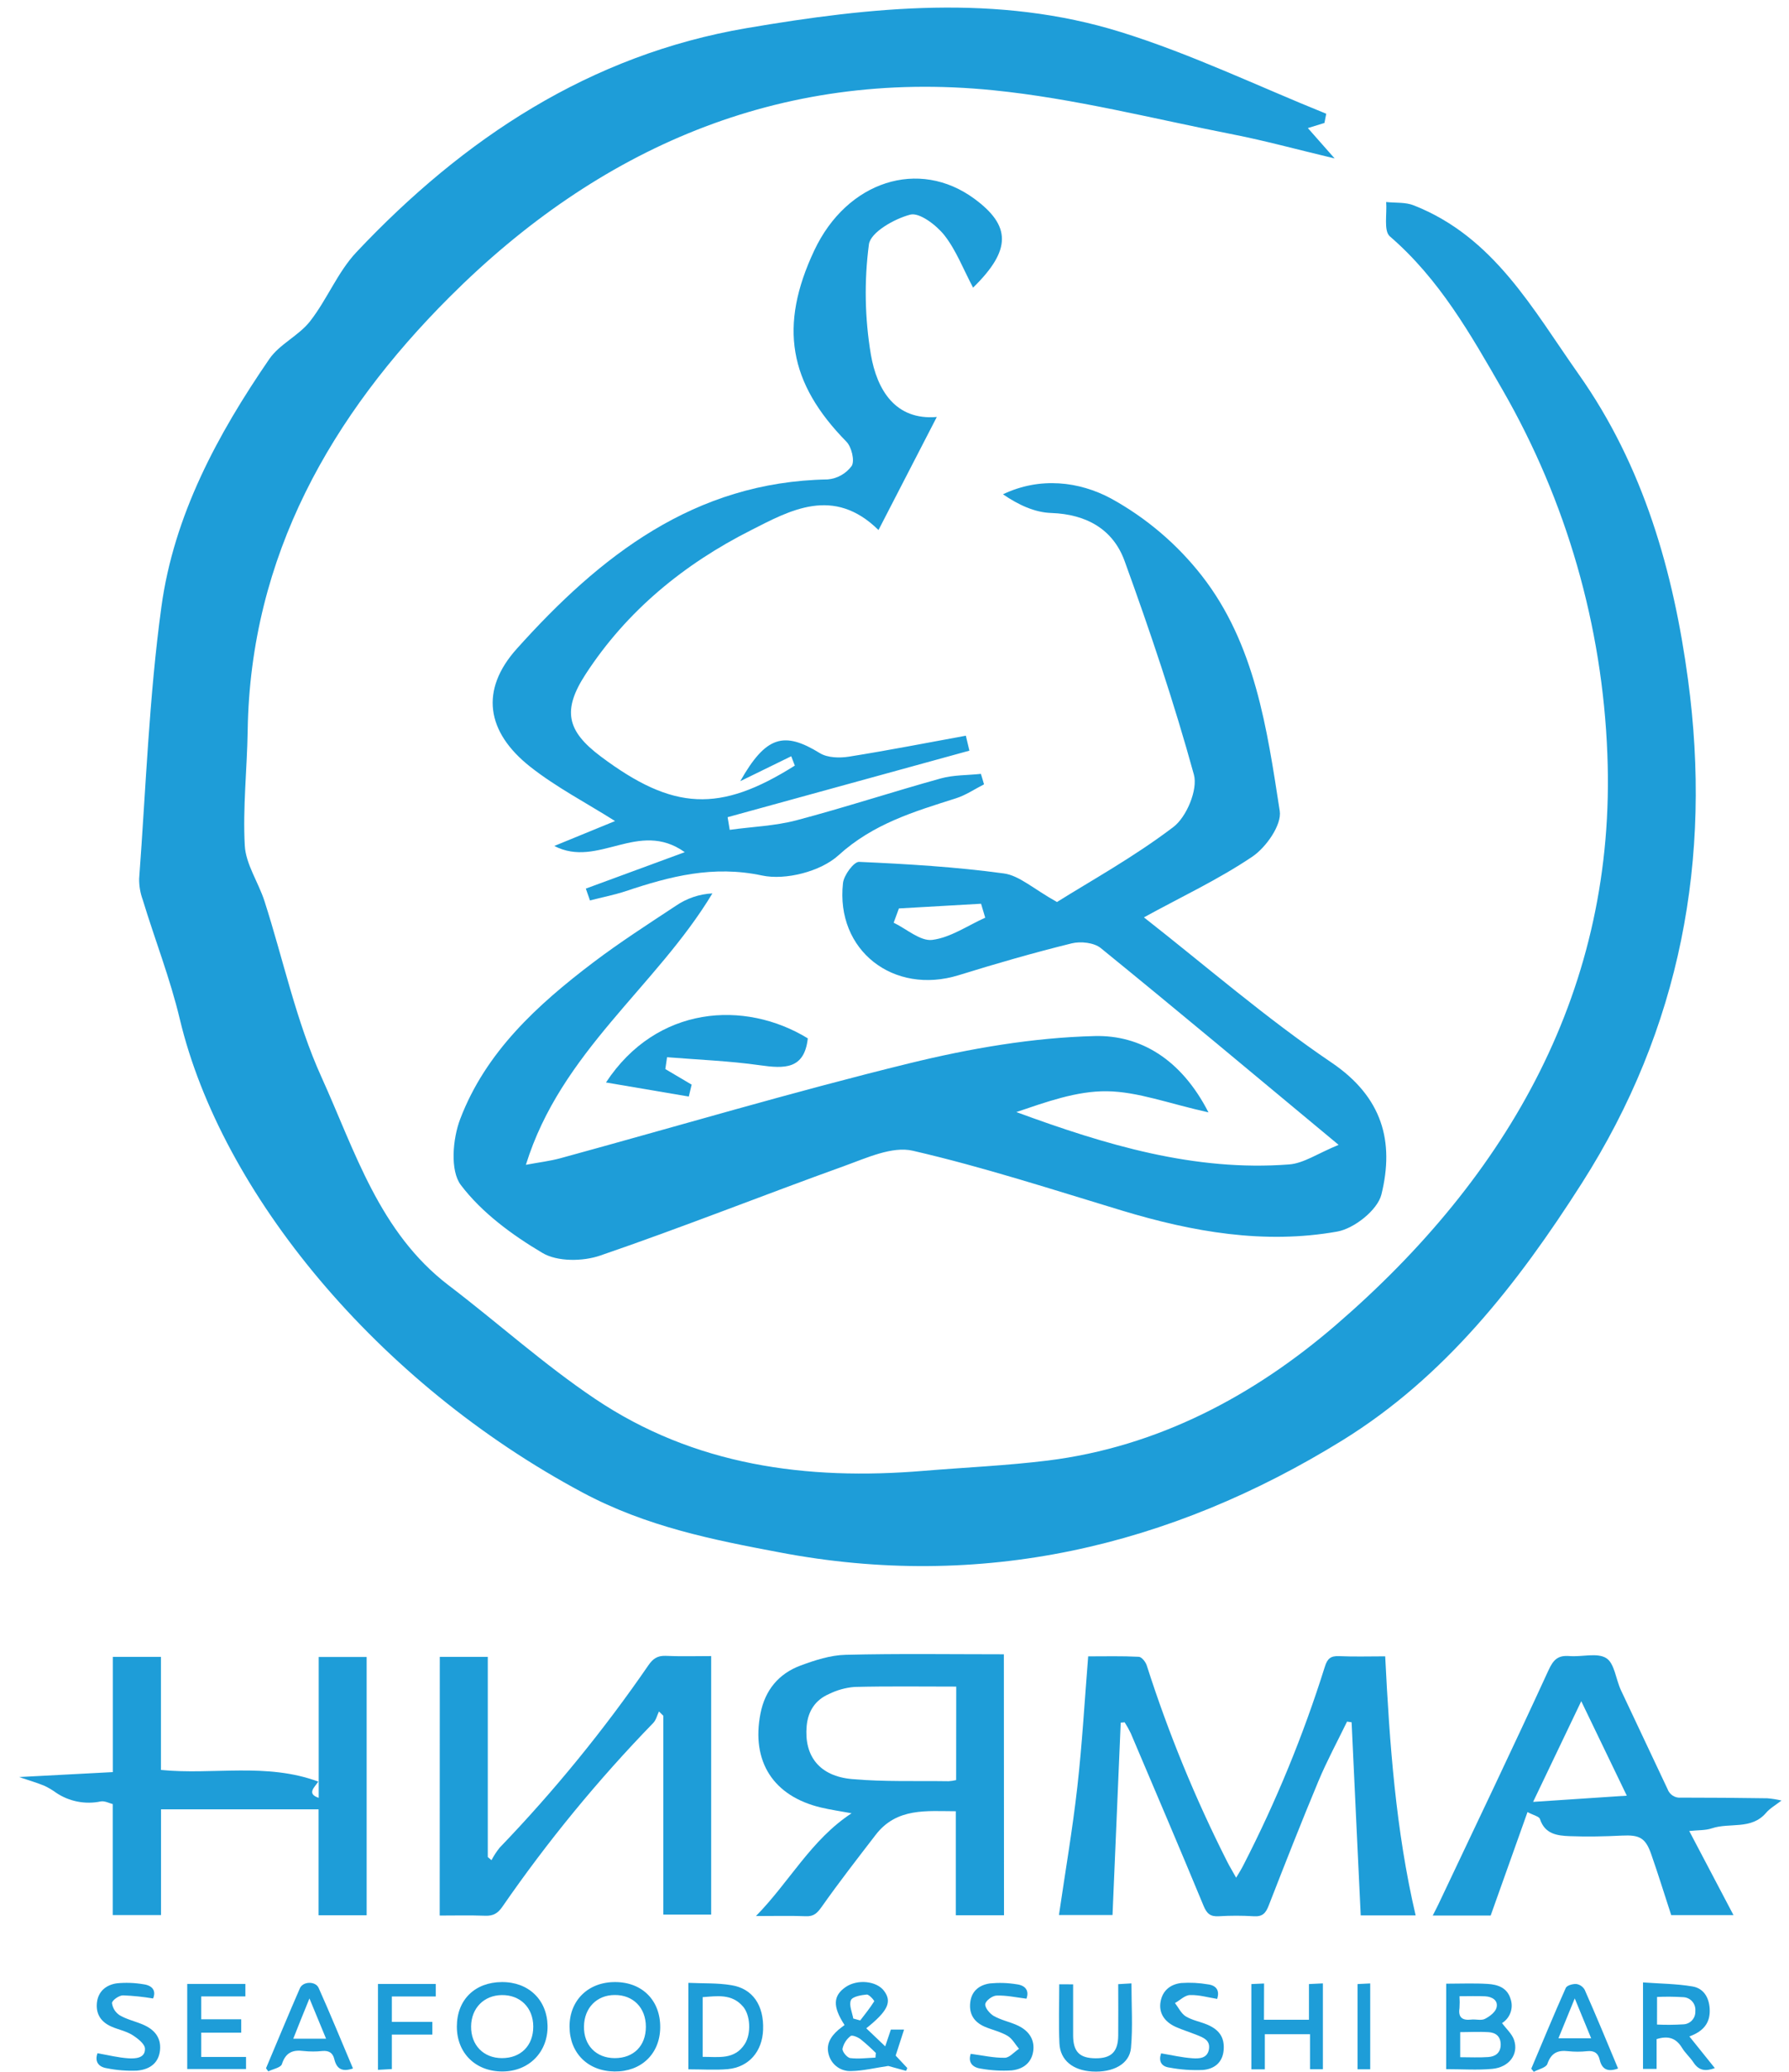 <svg width="76" height="88" viewBox="0 0 76 88" fill="none" xmlns="http://www.w3.org/2000/svg">
<path d="M56.264 5.223L55.56 5.44L56.698 6.73C55.005 6.325 53.73 5.976 52.438 5.721C49.026 5.053 45.629 4.177 42.181 3.832C33.084 2.922 25.399 6.32 19.102 12.612C14.088 17.623 10.635 23.611 10.522 31.032C10.497 32.662 10.31 34.296 10.399 35.919C10.444 36.712 10.98 37.48 11.237 38.278C12.038 40.773 12.582 43.383 13.658 45.753C15.083 48.894 16.11 52.34 19.052 54.589C21.136 56.176 23.097 57.949 25.271 59.41C29.493 62.252 34.268 62.889 39.24 62.474C40.994 62.329 42.757 62.253 44.502 62.038C49.192 61.456 53.269 59.278 56.73 56.298C64.093 49.958 68.681 41.956 68.283 32.022C68.074 26.587 66.548 21.284 63.836 16.568C62.467 14.187 61.149 11.855 59.04 10.036C58.776 9.803 58.928 9.076 58.887 8.581C59.284 8.624 59.711 8.581 60.067 8.726C63.466 10.069 65.103 13.116 67.063 15.893C69.826 19.806 71.094 24.291 71.71 28.869C72.733 36.456 71.41 43.655 67.196 50.262C64.46 54.552 61.374 58.488 57.04 61.171C49.688 65.716 41.649 67.57 33.101 65.934C30.294 65.405 27.466 64.847 24.752 63.397C16.02 58.733 9.396 50.664 7.638 43.285C7.229 41.566 6.579 39.912 6.065 38.222C5.96 37.935 5.908 37.632 5.911 37.326C6.198 33.473 6.333 29.599 6.856 25.78C7.385 21.892 9.237 18.459 11.44 15.25C11.874 14.618 12.693 14.259 13.171 13.647C13.896 12.721 14.345 11.556 15.141 10.711C19.698 5.875 25.064 2.33 31.717 1.195C37.009 0.293 42.38 -0.272 47.627 1.366C50.603 2.292 53.441 3.661 56.341 4.831C56.313 4.967 56.288 5.094 56.264 5.223Z" fill="#1E9DD8"/>
<path d="M46.228 70.354C46.959 70.354 47.668 70.336 48.374 70.372C48.498 70.372 48.67 70.591 48.717 70.742C49.633 73.605 50.775 76.39 52.132 79.071C52.234 79.277 52.356 79.468 52.513 79.755C52.645 79.539 52.741 79.383 52.824 79.218C54.213 76.515 55.37 73.698 56.28 70.799C56.389 70.446 56.531 70.329 56.889 70.345C57.529 70.373 58.171 70.353 58.846 70.353C59.032 74.074 59.294 77.737 60.139 81.357H57.806C57.673 78.615 57.548 75.886 57.419 73.154L57.225 73.125C56.817 73.965 56.371 74.789 56.011 75.649C55.28 77.4 54.587 79.168 53.895 80.942C53.769 81.267 53.63 81.418 53.259 81.393C52.764 81.362 52.267 81.362 51.772 81.393C51.422 81.412 51.27 81.287 51.132 80.955C50.117 78.501 49.073 76.06 48.035 73.615C47.958 73.457 47.872 73.303 47.778 73.155L47.61 73.169C47.495 75.877 47.38 78.584 47.262 81.34H44.986C45.251 79.522 45.562 77.717 45.767 75.9C45.972 74.082 46.076 72.246 46.228 70.354Z" fill="#1E9DD8"/>
<path d="M18.683 70.376H20.722V78.878L20.879 79.011C20.977 78.824 21.093 78.647 21.225 78.481C23.54 76.074 25.655 73.481 27.548 70.729C27.736 70.457 27.924 70.323 28.267 70.332C28.929 70.363 29.581 70.342 30.212 70.342V81.323H28.179V72.876C28.118 72.815 28.056 72.755 27.994 72.695C27.916 72.858 27.872 73.055 27.753 73.18C25.404 75.6 23.26 78.211 21.344 80.986C21.152 81.265 20.956 81.383 20.62 81.371C19.958 81.347 19.309 81.363 18.679 81.363L18.683 70.376Z" fill="#1E9DD8"/>
<path d="M42.652 81.351H40.604V76.932C39.384 76.932 38.098 76.765 37.2 77.935C36.426 78.941 35.648 79.942 34.917 80.978C34.724 81.251 34.58 81.408 34.231 81.392C33.569 81.365 32.908 81.384 32.114 81.384C33.543 79.929 34.449 78.152 36.177 77.018C35.698 76.93 35.284 76.871 34.879 76.775C32.852 76.293 31.907 74.823 32.307 72.778C32.5 71.791 33.08 71.088 34.008 70.744C34.621 70.516 35.28 70.303 35.923 70.288C38.166 70.232 40.41 70.266 42.646 70.266L42.652 81.351ZM40.623 71.638C39.129 71.638 37.712 71.617 36.296 71.653C35.917 71.685 35.548 71.788 35.208 71.957C34.636 72.209 34.327 72.678 34.269 73.309C34.153 74.585 34.809 75.445 36.201 75.567C37.561 75.687 38.937 75.637 40.302 75.657C40.409 75.65 40.515 75.634 40.619 75.609L40.623 71.638Z" fill="#1E9DD8"/>
<path d="M6.837 75.178C9.061 75.4 11.315 74.855 13.522 75.674C13.356 75.921 13.02 76.19 13.539 76.363V70.38H15.576V81.35H13.534V76.852H6.84V81.342H4.789V76.628C4.649 76.595 4.446 76.482 4.274 76.517C3.948 76.585 3.611 76.586 3.284 76.521C2.957 76.456 2.646 76.326 2.371 76.138C2.22 76.028 2.059 75.933 1.89 75.853C1.571 75.72 1.239 75.626 0.811 75.48L4.792 75.27V70.375H6.837V75.178Z" fill="#1E9DD8"/>
<path d="M63.326 81.363H60.865C60.964 81.169 61.045 81.015 61.119 80.859C62.679 77.563 64.254 74.275 65.775 70.961C65.99 70.491 66.18 70.299 66.686 70.342C67.193 70.384 67.855 70.188 68.237 70.429C68.588 70.65 68.643 71.322 68.857 71.784C69.519 73.191 70.18 74.588 70.842 75.994C70.883 76.109 70.962 76.207 71.065 76.272C71.168 76.338 71.291 76.367 71.412 76.354C72.636 76.354 73.859 76.363 75.081 76.382C75.283 76.399 75.484 76.431 75.681 76.478C75.416 76.681 75.183 76.813 75.019 77.008C74.393 77.731 73.479 77.405 72.726 77.657C72.452 77.75 72.141 77.731 71.762 77.772L73.642 81.345H70.996C70.707 80.46 70.44 79.594 70.141 78.741C69.9 78.055 69.638 77.931 68.904 77.967C68.169 78.003 67.424 78.02 66.688 77.991C66.158 77.971 65.629 77.907 65.42 77.262C65.387 77.154 65.155 77.108 64.891 76.968L63.326 81.363ZM67.176 72.255L65.129 76.535L69.109 76.271C68.458 74.925 67.844 73.648 67.173 72.255H67.176Z" fill="#1E9DD8"/>
<path d="M51.338 47.248C49.643 46.871 48.337 46.368 47.026 46.351C45.735 46.334 44.437 46.81 43.176 47.235C46.972 48.631 50.748 49.767 54.767 49.459C55.386 49.411 55.976 48.993 56.867 48.628C53.233 45.609 50.017 42.915 46.763 40.27C46.477 40.037 45.908 39.975 45.53 40.069C43.917 40.466 42.319 40.928 40.731 41.42C37.953 42.28 35.493 40.361 35.812 37.507C35.85 37.171 36.274 36.598 36.497 36.608C38.551 36.699 40.608 36.822 42.642 37.099C43.303 37.187 43.897 37.753 44.903 38.313C46.296 37.438 48.164 36.407 49.846 35.128C50.406 34.704 50.894 33.541 50.719 32.902C49.876 29.837 48.859 26.815 47.774 23.826C47.284 22.48 46.156 21.842 44.659 21.789C43.958 21.767 43.265 21.445 42.608 20.995C44.19 20.24 45.855 20.455 47.188 21.168C48.688 21.991 50.005 23.11 51.058 24.458C53.314 27.35 53.824 30.941 54.366 34.448C54.457 35.036 53.787 35.99 53.205 36.384C51.762 37.358 50.162 38.104 48.596 38.965C51.219 41.02 53.779 43.247 56.569 45.135C58.728 46.598 59.241 48.486 58.685 50.736C58.521 51.397 57.528 52.183 56.808 52.311C53.708 52.862 50.663 52.325 47.671 51.421C44.718 50.528 41.776 49.569 38.776 48.877C37.902 48.674 36.811 49.186 35.875 49.522C32.407 50.771 28.981 52.136 25.494 53.331C24.759 53.584 23.672 53.596 23.04 53.216C21.754 52.454 20.466 51.506 19.577 50.333C19.116 49.725 19.229 48.371 19.55 47.531C20.633 44.685 22.826 42.682 25.194 40.886C26.325 40.029 27.523 39.258 28.708 38.476C29.168 38.159 29.706 37.975 30.264 37.947C27.875 41.916 23.828 44.672 22.341 49.475C22.906 49.369 23.371 49.316 23.817 49.193C28.748 47.845 33.651 46.385 38.615 45.168C41.198 44.534 43.877 44.07 46.526 44.006C48.422 43.965 50.169 44.963 51.338 47.248ZM38.187 38.586L37.965 39.192C38.514 39.456 39.097 39.986 39.605 39.922C40.383 39.823 41.108 39.313 41.854 38.979C41.795 38.782 41.737 38.582 41.677 38.386L38.187 38.586Z" fill="#1E9DD8"/>
<path d="M26.129 34.874C24.892 34.094 23.627 33.436 22.528 32.57C20.654 31.09 20.383 29.307 21.954 27.556C25.481 23.623 29.495 20.462 35.156 20.364C35.358 20.347 35.555 20.288 35.732 20.188C35.91 20.089 36.063 19.953 36.184 19.788C36.316 19.564 36.176 18.983 35.956 18.759C33.508 16.268 33.082 13.844 34.591 10.639C35.978 7.691 39.039 6.706 41.398 8.446C42.939 9.583 42.986 10.606 41.338 12.218C40.918 11.424 40.619 10.63 40.118 9.991C39.776 9.56 39.06 9.016 38.672 9.116C37.995 9.291 36.979 9.869 36.913 10.381C36.708 11.938 36.737 13.517 36.997 15.065C37.255 16.555 38.031 17.862 39.797 17.711L37.32 22.513C35.41 20.635 33.565 21.675 31.895 22.525C29.072 23.952 26.63 25.937 24.875 28.641C23.884 30.167 24.071 31.044 25.523 32.132C28.6 34.437 30.575 34.529 33.766 32.519C33.716 32.387 33.664 32.255 33.613 32.122L31.447 33.181C32.536 31.258 33.306 31.051 34.83 31.99C35.154 32.19 35.668 32.202 36.069 32.138C37.729 31.874 39.376 31.551 41.031 31.249L41.182 31.884L30.91 34.71C30.94 34.89 30.969 35.069 31 35.248C31.946 35.115 32.916 35.084 33.831 34.843C35.889 34.299 37.914 33.633 39.966 33.064C40.511 32.912 41.102 32.932 41.67 32.87C41.717 33.018 41.762 33.166 41.803 33.315C41.406 33.517 41.025 33.778 40.605 33.91C38.826 34.476 37.093 34.988 35.615 36.333C34.863 37.015 33.373 37.4 32.373 37.187C30.298 36.745 28.471 37.22 26.591 37.849C26.092 38.015 25.572 38.113 25.063 38.246C25.005 38.078 24.947 37.911 24.887 37.743L29.09 36.196C27.115 34.791 25.412 36.901 23.547 35.932L26.129 34.874Z" fill="#1E9DD8"/>
<path d="M61.438 84.257C62.049 84.257 62.628 84.231 63.199 84.267C63.618 84.293 64.024 84.42 64.17 84.898C64.236 85.085 64.237 85.29 64.171 85.478C64.105 85.666 63.977 85.826 63.809 85.931C63.99 86.177 64.231 86.385 64.319 86.646C64.526 87.248 64.115 87.809 63.393 87.875C62.757 87.933 62.11 87.887 61.436 87.887L61.438 84.257ZM62.032 87.38C62.448 87.38 62.839 87.401 63.222 87.373C63.527 87.352 63.752 87.195 63.752 86.844C63.752 86.493 63.54 86.329 63.222 86.315C62.835 86.29 62.444 86.315 62.032 86.315V87.38ZM62.002 84.789C62.013 84.958 62.013 85.127 62.002 85.296C61.94 85.693 62.124 85.825 62.5 85.782C62.693 85.759 62.922 85.832 63.079 85.753C63.282 85.652 63.527 85.466 63.576 85.272C63.654 84.964 63.385 84.809 63.093 84.793C62.75 84.776 62.409 84.789 62.002 84.789Z" fill="#1E9DD8"/>
<path d="M35.878 86.013C35.366 85.228 35.387 84.766 35.93 84.396C36.43 84.056 37.241 84.139 37.557 84.564C37.902 85.027 37.721 85.416 36.801 86.152L37.606 86.919L37.845 86.207H38.406C38.285 86.586 38.172 86.93 38.049 87.311L38.544 87.84L38.492 87.96L37.733 87.751C37.156 87.836 36.663 87.96 36.168 87.967C35.958 87.979 35.75 87.921 35.578 87.801C35.405 87.681 35.278 87.506 35.216 87.305C35.071 86.852 35.279 86.512 35.613 86.219C35.693 86.152 35.772 86.095 35.878 86.013ZM37.191 87.398C37.191 87.333 37.204 87.266 37.209 87.202C37.003 86.995 36.786 86.799 36.559 86.615C36.44 86.525 36.194 86.423 36.131 86.483C35.958 86.616 35.838 86.806 35.791 87.02C35.776 87.144 35.986 87.4 36.12 87.417C36.467 87.462 36.833 87.41 37.191 87.398ZM36.25 85.738L36.544 85.818C36.747 85.554 36.96 85.289 37.138 85.006C37.153 84.98 36.922 84.708 36.82 84.718C36.581 84.74 36.214 84.805 36.148 84.958C36.059 85.166 36.202 85.477 36.25 85.742V85.738Z" fill="#1E9DD8"/>
<path d="M21.313 84.188C22.446 84.178 23.238 84.935 23.261 86.04C23.283 87.145 22.487 87.98 21.352 87.986C20.216 87.993 19.407 87.216 19.408 86.077C19.409 84.938 20.175 84.197 21.313 84.188ZM21.324 87.419C22.126 87.419 22.654 86.889 22.654 86.082C22.654 85.275 22.099 84.731 21.319 84.741C20.559 84.75 20.025 85.292 20.013 86.064C20.001 86.863 20.537 87.417 21.324 87.419Z" fill="#1E9DD8"/>
<path d="M26.146 84.188C27.295 84.195 28.065 84.981 28.047 86.134C28.029 87.243 27.235 88.001 26.103 87.986C24.97 87.972 24.2 87.2 24.195 86.085C24.19 84.969 24.986 84.178 26.146 84.188ZM26.115 87.419C26.918 87.419 27.438 86.899 27.438 86.086C27.438 85.274 26.893 84.731 26.115 84.738C25.355 84.738 24.823 85.283 24.809 86.061C24.789 86.864 25.318 87.415 26.111 87.419H26.115Z" fill="#1E9DD8"/>
<path d="M70.375 86.611V87.877H69.798V84.203C70.511 84.256 71.215 84.259 71.899 84.374C72.362 84.451 72.599 84.826 72.63 85.314C72.667 85.915 72.372 86.279 71.768 86.497L72.849 87.843C72.452 87.989 72.169 87.951 71.942 87.603C71.799 87.384 71.592 87.207 71.455 86.98C71.214 86.587 70.895 86.448 70.375 86.611ZM70.394 85.993C70.764 86.01 71.136 86.007 71.506 85.984C71.577 85.982 71.647 85.966 71.711 85.936C71.776 85.907 71.833 85.865 71.881 85.813C71.929 85.76 71.966 85.699 71.99 85.633C72.014 85.566 72.024 85.495 72.02 85.424C72.028 85.35 72.02 85.274 71.997 85.203C71.975 85.131 71.937 85.065 71.887 85.009C71.837 84.953 71.776 84.908 71.708 84.877C71.639 84.846 71.565 84.83 71.49 84.829C71.126 84.807 70.76 84.804 70.395 84.82L70.394 85.993Z" fill="#1E9DD8"/>
<path d="M29.244 87.894V84.221C29.87 84.251 30.48 84.221 31.071 84.321C31.981 84.466 32.456 85.181 32.418 86.213C32.384 87.139 31.813 87.801 30.92 87.886C30.38 87.933 29.837 87.894 29.244 87.894ZM29.85 87.364C30.529 87.364 31.21 87.497 31.643 86.814C31.918 86.38 31.88 85.59 31.563 85.226C31.087 84.673 30.461 84.784 29.85 84.829V87.364Z" fill="#1E9DD8"/>
<path d="M53.696 85.788H55.607V84.273L56.199 84.244V87.891H55.652V86.403H53.732V87.895H53.16V84.273L53.7 84.249L53.696 85.788Z" fill="#1E9DD8"/>
<path d="M7.954 84.268H10.424V84.797H8.549V85.769H10.248V86.337H8.549V87.369H10.452V87.881H7.954V84.268Z" fill="#1E9DD8"/>
<path d="M68.738 87.859C68.298 88.021 68.052 87.894 67.958 87.488C67.891 87.197 67.713 87.091 67.418 87.124C67.154 87.152 66.888 87.152 66.624 87.124C66.174 87.071 65.895 87.198 65.735 87.665C65.681 87.824 65.358 87.89 65.158 88L65.051 87.868C65.535 86.722 66.01 85.572 66.517 84.437C66.564 84.33 66.813 84.261 66.963 84.27C67.037 84.281 67.107 84.308 67.168 84.35C67.23 84.392 67.281 84.448 67.319 84.513C67.802 85.601 68.259 86.712 68.738 87.859ZM66.898 84.882C66.65 85.488 66.435 86.013 66.206 86.575H67.595L66.898 84.882Z" fill="#1E9DD8"/>
<path d="M45.588 84.285C45.588 85.034 45.588 85.741 45.588 86.448C45.588 87.156 45.87 87.421 46.539 87.426C47.209 87.431 47.496 87.151 47.504 86.464C47.512 85.755 47.504 85.047 47.504 84.277L48.066 84.244C48.066 85.186 48.126 86.097 48.046 86.986C47.984 87.672 47.286 88.037 46.401 87.987C45.583 87.942 45.04 87.511 45.007 86.796C44.968 85.975 44.998 85.149 44.998 84.282L45.588 84.285Z" fill="#1E9DD8"/>
<path d="M14.995 87.858C14.515 88.022 14.298 87.858 14.202 87.461C14.139 87.196 13.973 87.091 13.695 87.116C13.431 87.144 13.165 87.144 12.901 87.116C12.431 87.056 12.135 87.18 11.975 87.675C11.927 87.824 11.596 87.882 11.397 87.981L11.301 87.849C11.78 86.713 12.25 85.576 12.742 84.447C12.875 84.152 13.404 84.143 13.536 84.435C14.04 85.56 14.503 86.699 14.995 87.858ZM13.852 86.593C13.616 86.022 13.404 85.508 13.146 84.884C12.881 85.524 12.68 86.04 12.459 86.593H13.852Z" fill="#1E9DD8"/>
<path d="M49.327 87.216C49.784 87.292 50.215 87.394 50.65 87.424C50.935 87.446 51.293 87.436 51.358 87.043C51.423 86.65 51.108 86.542 50.829 86.43C50.55 86.317 50.236 86.221 49.95 86.094C49.456 85.871 49.225 85.493 49.301 85.035C49.383 84.54 49.729 84.281 50.183 84.228C50.56 84.202 50.938 84.221 51.31 84.285C51.676 84.329 51.821 84.549 51.707 84.903C51.322 84.842 50.939 84.728 50.559 84.74C50.341 84.74 50.129 84.96 49.915 85.079C50.063 85.272 50.179 85.523 50.368 85.642C50.644 85.812 50.986 85.869 51.295 85.999C51.824 86.227 52.025 86.569 51.983 87.079C51.936 87.624 51.567 87.884 51.097 87.922C50.624 87.942 50.149 87.909 49.683 87.821C49.301 87.772 49.221 87.51 49.327 87.216Z" fill="#1E9DD8"/>
<path d="M4.142 87.212C4.607 87.292 5.022 87.397 5.443 87.426C5.747 87.447 6.169 87.426 6.159 87.021C6.159 86.816 5.841 86.574 5.616 86.432C5.351 86.269 5.033 86.21 4.746 86.085C4.306 85.895 4.068 85.566 4.117 85.072C4.166 84.579 4.514 84.305 4.965 84.241C5.341 84.204 5.719 84.218 6.091 84.281C6.464 84.33 6.645 84.545 6.504 84.885C6.081 84.814 5.653 84.769 5.224 84.753C5.056 84.753 4.76 84.963 4.757 85.081C4.771 85.187 4.808 85.288 4.865 85.378C4.922 85.467 4.998 85.543 5.088 85.6C5.381 85.773 5.73 85.85 6.05 85.984C6.602 86.213 6.844 86.58 6.798 87.076C6.751 87.573 6.428 87.897 5.819 87.95C5.392 87.967 4.965 87.934 4.547 87.85C4.17 87.794 4.02 87.554 4.142 87.212Z" fill="#1E9DD8"/>
<path d="M41.239 87.236C41.747 87.304 42.215 87.412 42.683 87.404C42.886 87.404 43.08 87.158 43.289 87.023C43.13 86.835 43.004 86.592 42.804 86.473C42.511 86.298 42.16 86.223 41.841 86.088C41.377 85.891 41.152 85.539 41.221 85.029C41.285 84.541 41.632 84.305 42.059 84.245C42.435 84.209 42.814 84.221 43.187 84.282C43.566 84.328 43.73 84.554 43.606 84.894C43.176 84.841 42.758 84.747 42.341 84.762C42.165 84.762 41.878 84.974 41.856 85.122C41.833 85.27 42.038 85.519 42.206 85.622C42.503 85.793 42.852 85.868 43.169 86.003C43.691 86.224 43.941 86.6 43.9 87.061C43.859 87.523 43.566 87.874 42.982 87.94C42.539 87.968 42.095 87.942 41.658 87.863C41.291 87.809 41.12 87.58 41.239 87.236Z" fill="#1E9DD8"/>
<path d="M16.647 85.881H18.367V86.42H16.647V87.883L16.057 87.916V84.269H18.511V84.799H16.647V85.881Z" fill="#1E9DD8"/>
<path d="M58.209 87.893H57.672V84.273L58.209 84.246V87.893Z" fill="#1E9DD8"/>
<path d="M28.264 45.409L29.383 46.07C29.342 46.238 29.302 46.406 29.261 46.576L25.743 45.978C27.896 42.704 31.636 42.464 34.317 44.104C34.172 45.427 33.323 45.394 32.279 45.246C30.976 45.061 29.653 45.012 28.338 44.905C28.314 45.07 28.289 45.239 28.264 45.409Z" fill="#1E9DD8"/>
</svg>

